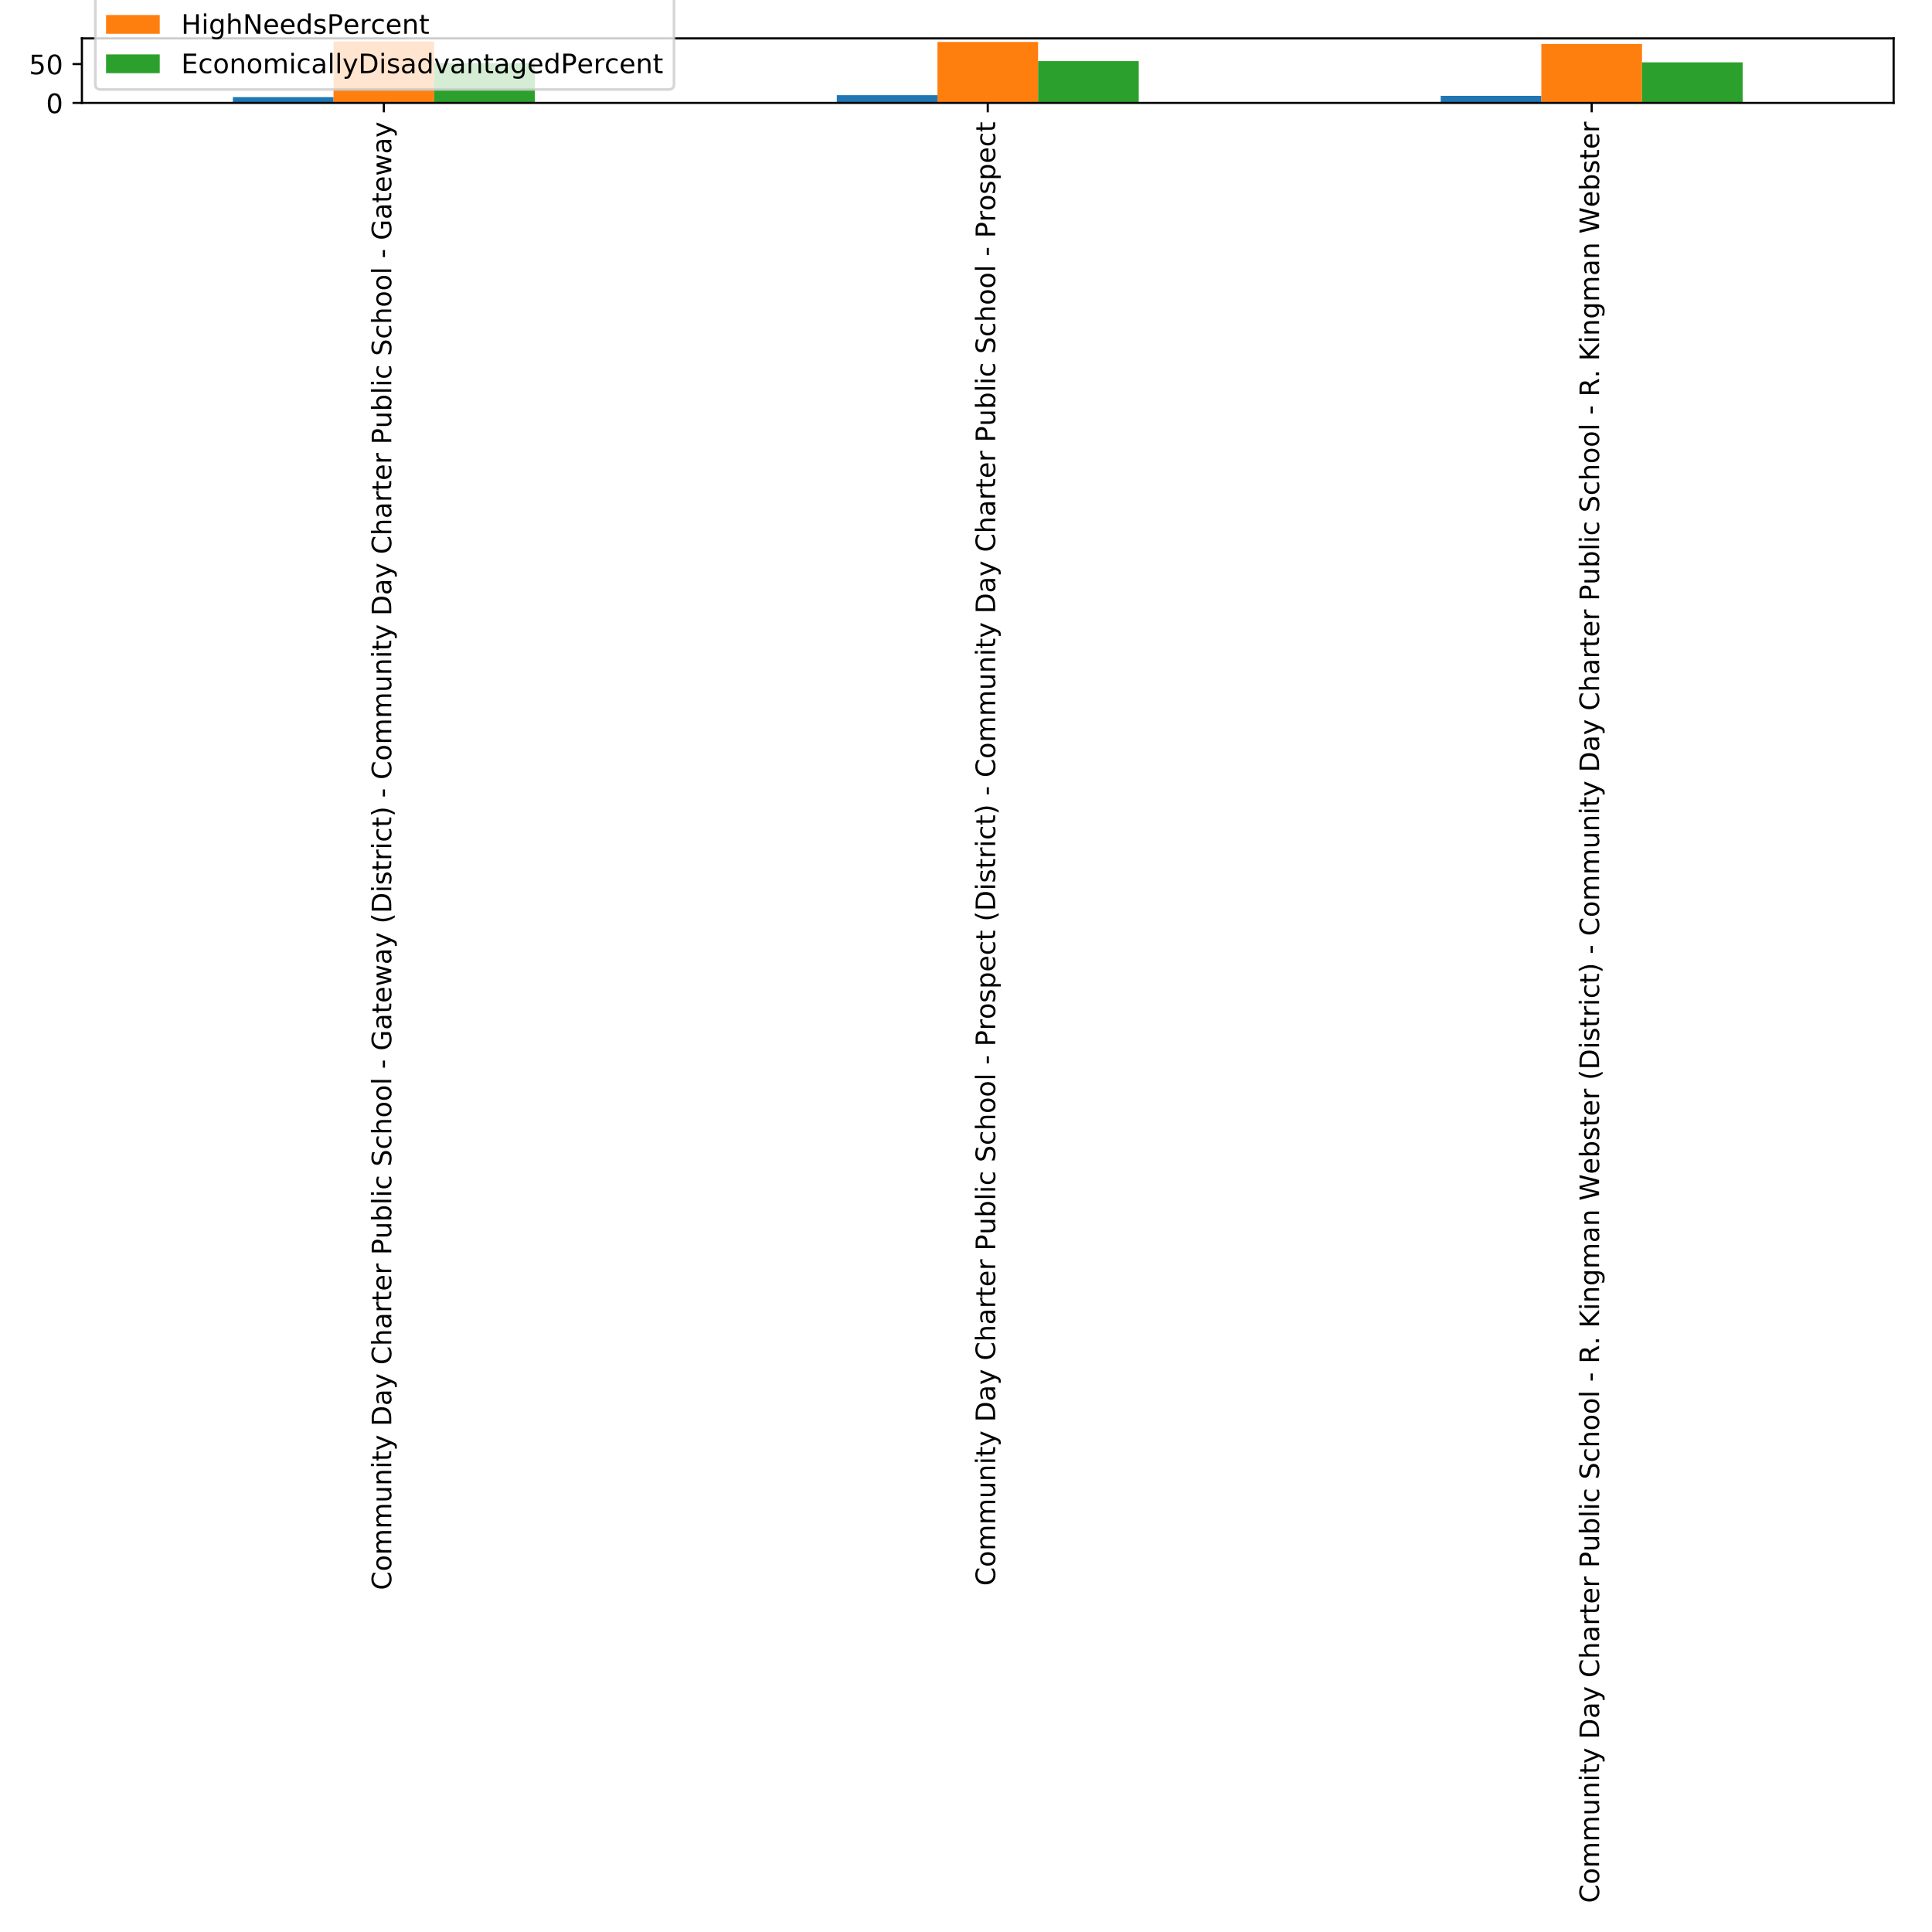 <?xml version="1.0" encoding="utf-8" standalone="no"?>
<!DOCTYPE svg PUBLIC "-//W3C//DTD SVG 1.1//EN"
  "http://www.w3.org/Graphics/SVG/1.1/DTD/svg11.dtd">
<!-- Created with matplotlib (http://matplotlib.org/) -->
<svg height="720pt" version="1.1" viewBox="0 0 720 720" width="720pt" xmlns="http://www.w3.org/2000/svg" xmlns:xlink="http://www.w3.org/1999/xlink">
 <defs>
  <style type="text/css">
*{stroke-linecap:butt;stroke-linejoin:round;}
  </style>
 </defs>
 <g id="figure_1">
  <g id="patch_1">
   <path d="M 0 720 
L 720 720 
L 720 0 
L 0 0 
z
" style="fill:#ffffff;"/>
  </g>
  <g id="axes_1">
   <g id="patch_2">
    <path d="M 30.525 38.355 
L 705.7 38.355 
L 705.7 14.3 
L 30.525 14.3 
z
" style="fill:#ffffff;"/>
   </g>
   <g id="patch_3">
    <path clip-path="url(#pf98f545847)" d="M 86.79 38.355 
L 124.299 38.355 
L 124.299 36.183 
L 86.79 36.183 
z
" style="fill:#1f77b4;"/>
   </g>
   <g id="patch_4">
    <path clip-path="url(#pf98f545847)" d="M 311.848 38.355 
L 349.358 38.355 
L 349.358 35.458 
L 311.848 35.458 
z
" style="fill:#1f77b4;"/>
   </g>
   <g id="patch_5">
    <path clip-path="url(#pf98f545847)" d="M 536.906 38.355 
L 574.416 38.355 
L 574.416 35.719 
L 536.906 35.719 
z
" style="fill:#1f77b4;"/>
   </g>
   <g id="patch_6">
    <path clip-path="url(#pf98f545847)" d="M 124.299 38.355 
L 161.809 38.355 
L 161.809 15.445 
L 124.299 15.445 
z
" style="fill:#ff7f0e;"/>
   </g>
   <g id="patch_7">
    <path clip-path="url(#pf98f545847)" d="M 349.358 38.355 
L 386.867 38.355 
L 386.867 15.619 
L 349.358 15.619 
z
" style="fill:#ff7f0e;"/>
   </g>
   <g id="patch_8">
    <path clip-path="url(#pf98f545847)" d="M 574.416 38.355 
L 611.926 38.355 
L 611.926 16.372 
L 574.416 16.372 
z
" style="fill:#ff7f0e;"/>
   </g>
   <g id="patch_9">
    <path clip-path="url(#pf98f545847)" d="M 161.809 38.355 
L 199.319 38.355 
L 199.319 23.497 
L 161.809 23.497 
z
" style="fill:#2ca02c;"/>
   </g>
   <g id="patch_10">
    <path clip-path="url(#pf98f545847)" d="M 386.867 38.355 
L 424.377 38.355 
L 424.377 22.773 
L 386.867 22.773 
z
" style="fill:#2ca02c;"/>
   </g>
   <g id="patch_11">
    <path clip-path="url(#pf98f545847)" d="M 611.926 38.355 
L 649.435 38.355 
L 649.435 23.236 
L 611.926 23.236 
z
" style="fill:#2ca02c;"/>
   </g>
   <g id="matplotlib.axis_1">
    <g id="xtick_1">
     <g id="line2d_1">
      <defs>
       <path d="M 0 0 
L 0 3.5 
" id="me1fff6bab7" style="stroke:#000000;stroke-width:0.8;"/>
      </defs>
      <g>
       <use style="stroke:#000000;stroke-width:0.8;" x="143.054" xlink:href="#me1fff6bab7" y="38.355"/>
      </g>
     </g>
     <g id="text_1">
      <!-- Community Day Charter Public School - Gateway (District) - Community Day Charter Public School - Gateway -->
      <defs>
       <path d="M 64.406 67.281 
L 64.406 56.891 
Q 59.422 61.531 53.781 63.812 
Q 48.141 66.109 41.797 66.109 
Q 29.297 66.109 22.656 58.469 
Q 16.016 50.828 16.016 36.375 
Q 16.016 21.969 22.656 14.328 
Q 29.297 6.688 41.797 6.688 
Q 48.141 6.688 53.781 8.984 
Q 59.422 11.281 64.406 15.922 
L 64.406 5.609 
Q 59.234 2.094 53.438 0.328 
Q 47.656 -1.422 41.219 -1.422 
Q 24.656 -1.422 15.125 8.703 
Q 5.609 18.844 5.609 36.375 
Q 5.609 53.953 15.125 64.078 
Q 24.656 74.219 41.219 74.219 
Q 47.75 74.219 53.531 72.484 
Q 59.328 70.75 64.406 67.281 
z
" id="DejaVuSans-43"/>
       <path d="M 30.609 48.391 
Q 23.391 48.391 19.188 42.75 
Q 14.984 37.109 14.984 27.297 
Q 14.984 17.484 19.156 11.844 
Q 23.344 6.203 30.609 6.203 
Q 37.797 6.203 41.984 11.859 
Q 46.188 17.531 46.188 27.297 
Q 46.188 37.016 41.984 42.703 
Q 37.797 48.391 30.609 48.391 
z
M 30.609 56 
Q 42.328 56 49.016 48.375 
Q 55.719 40.766 55.719 27.297 
Q 55.719 13.875 49.016 6.219 
Q 42.328 -1.422 30.609 -1.422 
Q 18.844 -1.422 12.172 6.219 
Q 5.516 13.875 5.516 27.297 
Q 5.516 40.766 12.172 48.375 
Q 18.844 56 30.609 56 
z
" id="DejaVuSans-6f"/>
       <path d="M 52 44.188 
Q 55.375 50.25 60.062 53.125 
Q 64.75 56 71.094 56 
Q 79.641 56 84.281 50.016 
Q 88.922 44.047 88.922 33.016 
L 88.922 0 
L 79.891 0 
L 79.891 32.719 
Q 79.891 40.578 77.094 44.375 
Q 74.312 48.188 68.609 48.188 
Q 61.625 48.188 57.562 43.547 
Q 53.516 38.922 53.516 30.906 
L 53.516 0 
L 44.484 0 
L 44.484 32.719 
Q 44.484 40.625 41.703 44.406 
Q 38.922 48.188 33.109 48.188 
Q 26.219 48.188 22.156 43.531 
Q 18.109 38.875 18.109 30.906 
L 18.109 0 
L 9.078 0 
L 9.078 54.688 
L 18.109 54.688 
L 18.109 46.188 
Q 21.188 51.219 25.484 53.609 
Q 29.781 56 35.688 56 
Q 41.656 56 45.828 52.969 
Q 50 49.953 52 44.188 
z
" id="DejaVuSans-6d"/>
       <path d="M 8.5 21.578 
L 8.5 54.688 
L 17.484 54.688 
L 17.484 21.922 
Q 17.484 14.156 20.5 10.266 
Q 23.531 6.391 29.594 6.391 
Q 36.859 6.391 41.078 11.031 
Q 45.312 15.672 45.312 23.688 
L 45.312 54.688 
L 54.297 54.688 
L 54.297 0 
L 45.312 0 
L 45.312 8.406 
Q 42.047 3.422 37.719 1 
Q 33.406 -1.422 27.688 -1.422 
Q 18.266 -1.422 13.375 4.438 
Q 8.5 10.297 8.5 21.578 
z
M 31.109 56 
z
" id="DejaVuSans-75"/>
       <path d="M 54.891 33.016 
L 54.891 0 
L 45.906 0 
L 45.906 32.719 
Q 45.906 40.484 42.875 44.328 
Q 39.844 48.188 33.797 48.188 
Q 26.516 48.188 22.312 43.547 
Q 18.109 38.922 18.109 30.906 
L 18.109 0 
L 9.078 0 
L 9.078 54.688 
L 18.109 54.688 
L 18.109 46.188 
Q 21.344 51.125 25.703 53.562 
Q 30.078 56 35.797 56 
Q 45.219 56 50.047 50.172 
Q 54.891 44.344 54.891 33.016 
z
" id="DejaVuSans-6e"/>
       <path d="M 9.422 54.688 
L 18.406 54.688 
L 18.406 0 
L 9.422 0 
z
M 9.422 75.984 
L 18.406 75.984 
L 18.406 64.594 
L 9.422 64.594 
z
" id="DejaVuSans-69"/>
       <path d="M 18.312 70.219 
L 18.312 54.688 
L 36.812 54.688 
L 36.812 47.703 
L 18.312 47.703 
L 18.312 18.016 
Q 18.312 11.328 20.141 9.422 
Q 21.969 7.516 27.594 7.516 
L 36.812 7.516 
L 36.812 0 
L 27.594 0 
Q 17.188 0 13.234 3.875 
Q 9.281 7.766 9.281 18.016 
L 9.281 47.703 
L 2.688 47.703 
L 2.688 54.688 
L 9.281 54.688 
L 9.281 70.219 
z
" id="DejaVuSans-74"/>
       <path d="M 32.172 -5.078 
Q 28.375 -14.844 24.75 -17.812 
Q 21.141 -20.797 15.094 -20.797 
L 7.906 -20.797 
L 7.906 -13.281 
L 13.188 -13.281 
Q 16.891 -13.281 18.938 -11.516 
Q 21 -9.766 23.484 -3.219 
L 25.094 0.875 
L 2.984 54.688 
L 12.5 54.688 
L 29.594 11.922 
L 46.688 54.688 
L 56.203 54.688 
z
" id="DejaVuSans-79"/>
       <path id="DejaVuSans-20"/>
       <path d="M 19.672 64.797 
L 19.672 8.109 
L 31.594 8.109 
Q 46.688 8.109 53.688 14.938 
Q 60.688 21.781 60.688 36.531 
Q 60.688 51.172 53.688 57.984 
Q 46.688 64.797 31.594 64.797 
z
M 9.812 72.906 
L 30.078 72.906 
Q 51.266 72.906 61.172 64.094 
Q 71.094 55.281 71.094 36.531 
Q 71.094 17.672 61.125 8.828 
Q 51.172 0 30.078 0 
L 9.812 0 
z
" id="DejaVuSans-44"/>
       <path d="M 34.281 27.484 
Q 23.391 27.484 19.188 25 
Q 14.984 22.516 14.984 16.5 
Q 14.984 11.719 18.141 8.906 
Q 21.297 6.109 26.703 6.109 
Q 34.188 6.109 38.703 11.406 
Q 43.219 16.703 43.219 25.484 
L 43.219 27.484 
z
M 52.203 31.203 
L 52.203 0 
L 43.219 0 
L 43.219 8.297 
Q 40.141 3.328 35.547 0.953 
Q 30.953 -1.422 24.312 -1.422 
Q 15.922 -1.422 10.953 3.297 
Q 6 8.016 6 15.922 
Q 6 25.141 12.172 29.828 
Q 18.359 34.516 30.609 34.516 
L 43.219 34.516 
L 43.219 35.406 
Q 43.219 41.609 39.141 45 
Q 35.062 48.391 27.688 48.391 
Q 23 48.391 18.547 47.266 
Q 14.109 46.141 10.016 43.891 
L 10.016 52.203 
Q 14.938 54.109 19.578 55.047 
Q 24.219 56 28.609 56 
Q 40.484 56 46.344 49.844 
Q 52.203 43.703 52.203 31.203 
z
" id="DejaVuSans-61"/>
       <path d="M 54.891 33.016 
L 54.891 0 
L 45.906 0 
L 45.906 32.719 
Q 45.906 40.484 42.875 44.328 
Q 39.844 48.188 33.797 48.188 
Q 26.516 48.188 22.312 43.547 
Q 18.109 38.922 18.109 30.906 
L 18.109 0 
L 9.078 0 
L 9.078 75.984 
L 18.109 75.984 
L 18.109 46.188 
Q 21.344 51.125 25.703 53.562 
Q 30.078 56 35.797 56 
Q 45.219 56 50.047 50.172 
Q 54.891 44.344 54.891 33.016 
z
" id="DejaVuSans-68"/>
       <path d="M 41.109 46.297 
Q 39.594 47.172 37.812 47.578 
Q 36.031 48 33.891 48 
Q 26.266 48 22.188 43.047 
Q 18.109 38.094 18.109 28.812 
L 18.109 0 
L 9.078 0 
L 9.078 54.688 
L 18.109 54.688 
L 18.109 46.188 
Q 20.953 51.172 25.484 53.578 
Q 30.031 56 36.531 56 
Q 37.453 56 38.578 55.875 
Q 39.703 55.766 41.062 55.516 
z
" id="DejaVuSans-72"/>
       <path d="M 56.203 29.594 
L 56.203 25.203 
L 14.891 25.203 
Q 15.484 15.922 20.484 11.062 
Q 25.484 6.203 34.422 6.203 
Q 39.594 6.203 44.453 7.469 
Q 49.312 8.734 54.109 11.281 
L 54.109 2.781 
Q 49.266 0.734 44.188 -0.344 
Q 39.109 -1.422 33.891 -1.422 
Q 20.797 -1.422 13.156 6.188 
Q 5.516 13.812 5.516 26.812 
Q 5.516 40.234 12.766 48.109 
Q 20.016 56 32.328 56 
Q 43.359 56 49.781 48.891 
Q 56.203 41.797 56.203 29.594 
z
M 47.219 32.234 
Q 47.125 39.594 43.094 43.984 
Q 39.062 48.391 32.422 48.391 
Q 24.906 48.391 20.391 44.141 
Q 15.875 39.891 15.188 32.172 
z
" id="DejaVuSans-65"/>
       <path d="M 19.672 64.797 
L 19.672 37.406 
L 32.078 37.406 
Q 38.969 37.406 42.719 40.969 
Q 46.484 44.531 46.484 51.125 
Q 46.484 57.672 42.719 61.234 
Q 38.969 64.797 32.078 64.797 
z
M 9.812 72.906 
L 32.078 72.906 
Q 44.344 72.906 50.609 67.359 
Q 56.891 61.812 56.891 51.125 
Q 56.891 40.328 50.609 34.812 
Q 44.344 29.297 32.078 29.297 
L 19.672 29.297 
L 19.672 0 
L 9.812 0 
z
" id="DejaVuSans-50"/>
       <path d="M 48.688 27.297 
Q 48.688 37.203 44.609 42.844 
Q 40.531 48.484 33.406 48.484 
Q 26.266 48.484 22.188 42.844 
Q 18.109 37.203 18.109 27.297 
Q 18.109 17.391 22.188 11.75 
Q 26.266 6.109 33.406 6.109 
Q 40.531 6.109 44.609 11.75 
Q 48.688 17.391 48.688 27.297 
z
M 18.109 46.391 
Q 20.953 51.266 25.266 53.625 
Q 29.594 56 35.594 56 
Q 45.562 56 51.781 48.094 
Q 58.016 40.188 58.016 27.297 
Q 58.016 14.406 51.781 6.484 
Q 45.562 -1.422 35.594 -1.422 
Q 29.594 -1.422 25.266 0.953 
Q 20.953 3.328 18.109 8.203 
L 18.109 0 
L 9.078 0 
L 9.078 75.984 
L 18.109 75.984 
z
" id="DejaVuSans-62"/>
       <path d="M 9.422 75.984 
L 18.406 75.984 
L 18.406 0 
L 9.422 0 
z
" id="DejaVuSans-6c"/>
       <path d="M 48.781 52.594 
L 48.781 44.188 
Q 44.969 46.297 41.141 47.344 
Q 37.312 48.391 33.406 48.391 
Q 24.656 48.391 19.812 42.844 
Q 14.984 37.312 14.984 27.297 
Q 14.984 17.281 19.812 11.734 
Q 24.656 6.203 33.406 6.203 
Q 37.312 6.203 41.141 7.25 
Q 44.969 8.297 48.781 10.406 
L 48.781 2.094 
Q 45.016 0.344 40.984 -0.531 
Q 36.969 -1.422 32.422 -1.422 
Q 20.062 -1.422 12.781 6.344 
Q 5.516 14.109 5.516 27.297 
Q 5.516 40.672 12.859 48.328 
Q 20.219 56 33.016 56 
Q 37.156 56 41.109 55.141 
Q 45.062 54.297 48.781 52.594 
z
" id="DejaVuSans-63"/>
       <path d="M 53.516 70.516 
L 53.516 60.891 
Q 47.906 63.578 42.922 64.891 
Q 37.938 66.219 33.297 66.219 
Q 25.25 66.219 20.875 63.094 
Q 16.5 59.969 16.5 54.203 
Q 16.5 49.359 19.406 46.891 
Q 22.312 44.438 30.422 42.922 
L 36.375 41.703 
Q 47.406 39.594 52.656 34.297 
Q 57.906 29 57.906 20.125 
Q 57.906 9.516 50.797 4.047 
Q 43.703 -1.422 29.984 -1.422 
Q 24.812 -1.422 18.969 -0.25 
Q 13.141 0.922 6.891 3.219 
L 6.891 13.375 
Q 12.891 10.016 18.656 8.297 
Q 24.422 6.594 29.984 6.594 
Q 38.422 6.594 43.016 9.906 
Q 47.609 13.234 47.609 19.391 
Q 47.609 24.75 44.312 27.781 
Q 41.016 30.812 33.5 32.328 
L 27.484 33.5 
Q 16.453 35.688 11.516 40.375 
Q 6.594 45.062 6.594 53.422 
Q 6.594 63.094 13.406 68.656 
Q 20.219 74.219 32.172 74.219 
Q 37.312 74.219 42.625 73.281 
Q 47.953 72.359 53.516 70.516 
z
" id="DejaVuSans-53"/>
       <path d="M 4.891 31.391 
L 31.203 31.391 
L 31.203 23.391 
L 4.891 23.391 
z
" id="DejaVuSans-2d"/>
       <path d="M 59.516 10.406 
L 59.516 29.984 
L 43.406 29.984 
L 43.406 38.094 
L 69.281 38.094 
L 69.281 6.781 
Q 63.578 2.734 56.688 0.656 
Q 49.812 -1.422 42 -1.422 
Q 24.906 -1.422 15.25 8.562 
Q 5.609 18.562 5.609 36.375 
Q 5.609 54.25 15.25 64.234 
Q 24.906 74.219 42 74.219 
Q 49.125 74.219 55.547 72.453 
Q 61.969 70.703 67.391 67.281 
L 67.391 56.781 
Q 61.922 61.422 55.766 63.766 
Q 49.609 66.109 42.828 66.109 
Q 29.438 66.109 22.719 58.641 
Q 16.016 51.172 16.016 36.375 
Q 16.016 21.625 22.719 14.156 
Q 29.438 6.688 42.828 6.688 
Q 48.047 6.688 52.141 7.594 
Q 56.25 8.5 59.516 10.406 
z
" id="DejaVuSans-47"/>
       <path d="M 4.203 54.688 
L 13.188 54.688 
L 24.422 12.016 
L 35.594 54.688 
L 46.188 54.688 
L 57.422 12.016 
L 68.609 54.688 
L 77.594 54.688 
L 63.281 0 
L 52.688 0 
L 40.922 44.828 
L 29.109 0 
L 18.5 0 
z
" id="DejaVuSans-77"/>
       <path d="M 31 75.875 
Q 24.469 64.656 21.281 53.656 
Q 18.109 42.672 18.109 31.391 
Q 18.109 20.125 21.312 9.062 
Q 24.516 -2 31 -13.188 
L 23.188 -13.188 
Q 15.875 -1.703 12.234 9.375 
Q 8.594 20.453 8.594 31.391 
Q 8.594 42.281 12.203 53.312 
Q 15.828 64.359 23.188 75.875 
z
" id="DejaVuSans-28"/>
       <path d="M 44.281 53.078 
L 44.281 44.578 
Q 40.484 46.531 36.375 47.5 
Q 32.281 48.484 27.875 48.484 
Q 21.188 48.484 17.844 46.438 
Q 14.5 44.391 14.5 40.281 
Q 14.5 37.156 16.891 35.375 
Q 19.281 33.594 26.516 31.984 
L 29.594 31.297 
Q 39.156 29.25 43.188 25.516 
Q 47.219 21.781 47.219 15.094 
Q 47.219 7.469 41.188 3.016 
Q 35.156 -1.422 24.609 -1.422 
Q 20.219 -1.422 15.453 -0.562 
Q 10.688 0.297 5.422 2 
L 5.422 11.281 
Q 10.406 8.688 15.234 7.391 
Q 20.062 6.109 24.812 6.109 
Q 31.156 6.109 34.562 8.281 
Q 37.984 10.453 37.984 14.406 
Q 37.984 18.062 35.516 20.016 
Q 33.062 21.969 24.703 23.781 
L 21.578 24.516 
Q 13.234 26.266 9.516 29.906 
Q 5.812 33.547 5.812 39.891 
Q 5.812 47.609 11.281 51.797 
Q 16.75 56 26.812 56 
Q 31.781 56 36.172 55.266 
Q 40.578 54.547 44.281 53.078 
z
" id="DejaVuSans-73"/>
       <path d="M 8.016 75.875 
L 15.828 75.875 
Q 23.141 64.359 26.781 53.312 
Q 30.422 42.281 30.422 31.391 
Q 30.422 20.453 26.781 9.375 
Q 23.141 -1.703 15.828 -13.188 
L 8.016 -13.188 
Q 14.5 -2 17.703 9.062 
Q 20.906 20.125 20.906 31.391 
Q 20.906 42.672 17.703 53.656 
Q 14.5 64.656 8.016 75.875 
z
" id="DejaVuSans-29"/>
      </defs>
      <g transform="translate(145.814 592.587)rotate(-90)scale(0.1 -0.1)">
       <use xlink:href="#DejaVuSans-43"/>
       <use x="69.824" xlink:href="#DejaVuSans-6f"/>
       <use x="131.006" xlink:href="#DejaVuSans-6d"/>
       <use x="228.418" xlink:href="#DejaVuSans-6d"/>
       <use x="325.83" xlink:href="#DejaVuSans-75"/>
       <use x="389.209" xlink:href="#DejaVuSans-6e"/>
       <use x="452.588" xlink:href="#DejaVuSans-69"/>
       <use x="480.371" xlink:href="#DejaVuSans-74"/>
       <use x="519.58" xlink:href="#DejaVuSans-79"/>
       <use x="578.76" xlink:href="#DejaVuSans-20"/>
       <use x="610.547" xlink:href="#DejaVuSans-44"/>
       <use x="687.549" xlink:href="#DejaVuSans-61"/>
       <use x="748.828" xlink:href="#DejaVuSans-79"/>
       <use x="808.008" xlink:href="#DejaVuSans-20"/>
       <use x="839.795" xlink:href="#DejaVuSans-43"/>
       <use x="909.619" xlink:href="#DejaVuSans-68"/>
       <use x="972.998" xlink:href="#DejaVuSans-61"/>
       <use x="1034.277" xlink:href="#DejaVuSans-72"/>
       <use x="1075.391" xlink:href="#DejaVuSans-74"/>
       <use x="1114.6" xlink:href="#DejaVuSans-65"/>
       <use x="1176.123" xlink:href="#DejaVuSans-72"/>
       <use x="1217.236" xlink:href="#DejaVuSans-20"/>
       <use x="1249.023" xlink:href="#DejaVuSans-50"/>
       <use x="1309.311" xlink:href="#DejaVuSans-75"/>
       <use x="1372.689" xlink:href="#DejaVuSans-62"/>
       <use x="1436.166" xlink:href="#DejaVuSans-6c"/>
       <use x="1463.949" xlink:href="#DejaVuSans-69"/>
       <use x="1491.732" xlink:href="#DejaVuSans-63"/>
       <use x="1546.713" xlink:href="#DejaVuSans-20"/>
       <use x="1578.5" xlink:href="#DejaVuSans-53"/>
       <use x="1641.977" xlink:href="#DejaVuSans-63"/>
       <use x="1696.957" xlink:href="#DejaVuSans-68"/>
       <use x="1760.336" xlink:href="#DejaVuSans-6f"/>
       <use x="1821.518" xlink:href="#DejaVuSans-6f"/>
       <use x="1882.699" xlink:href="#DejaVuSans-6c"/>
       <use x="1910.482" xlink:href="#DejaVuSans-20"/>
       <use x="1942.27" xlink:href="#DejaVuSans-2d"/>
       <use x="1978.354" xlink:href="#DejaVuSans-20"/>
       <use x="2010.141" xlink:href="#DejaVuSans-47"/>
       <use x="2087.631" xlink:href="#DejaVuSans-61"/>
       <use x="2148.91" xlink:href="#DejaVuSans-74"/>
       <use x="2188.119" xlink:href="#DejaVuSans-65"/>
       <use x="2249.643" xlink:href="#DejaVuSans-77"/>
       <use x="2331.43" xlink:href="#DejaVuSans-61"/>
       <use x="2392.709" xlink:href="#DejaVuSans-79"/>
       <use x="2451.889" xlink:href="#DejaVuSans-20"/>
       <use x="2483.676" xlink:href="#DejaVuSans-28"/>
       <use x="2522.689" xlink:href="#DejaVuSans-44"/>
       <use x="2599.691" xlink:href="#DejaVuSans-69"/>
       <use x="2627.475" xlink:href="#DejaVuSans-73"/>
       <use x="2679.574" xlink:href="#DejaVuSans-74"/>
       <use x="2718.783" xlink:href="#DejaVuSans-72"/>
       <use x="2759.896" xlink:href="#DejaVuSans-69"/>
       <use x="2787.68" xlink:href="#DejaVuSans-63"/>
       <use x="2842.66" xlink:href="#DejaVuSans-74"/>
       <use x="2881.869" xlink:href="#DejaVuSans-29"/>
       <use x="2920.883" xlink:href="#DejaVuSans-20"/>
       <use x="2952.67" xlink:href="#DejaVuSans-2d"/>
       <use x="2988.754" xlink:href="#DejaVuSans-20"/>
       <use x="3020.541" xlink:href="#DejaVuSans-43"/>
       <use x="3090.365" xlink:href="#DejaVuSans-6f"/>
       <use x="3151.547" xlink:href="#DejaVuSans-6d"/>
       <use x="3248.959" xlink:href="#DejaVuSans-6d"/>
       <use x="3346.371" xlink:href="#DejaVuSans-75"/>
       <use x="3409.75" xlink:href="#DejaVuSans-6e"/>
       <use x="3473.129" xlink:href="#DejaVuSans-69"/>
       <use x="3500.912" xlink:href="#DejaVuSans-74"/>
       <use x="3540.121" xlink:href="#DejaVuSans-79"/>
       <use x="3599.301" xlink:href="#DejaVuSans-20"/>
       <use x="3631.088" xlink:href="#DejaVuSans-44"/>
       <use x="3708.09" xlink:href="#DejaVuSans-61"/>
       <use x="3769.369" xlink:href="#DejaVuSans-79"/>
       <use x="3828.549" xlink:href="#DejaVuSans-20"/>
       <use x="3860.336" xlink:href="#DejaVuSans-43"/>
       <use x="3930.16" xlink:href="#DejaVuSans-68"/>
       <use x="3993.539" xlink:href="#DejaVuSans-61"/>
       <use x="4054.818" xlink:href="#DejaVuSans-72"/>
       <use x="4095.932" xlink:href="#DejaVuSans-74"/>
       <use x="4135.141" xlink:href="#DejaVuSans-65"/>
       <use x="4196.664" xlink:href="#DejaVuSans-72"/>
       <use x="4237.777" xlink:href="#DejaVuSans-20"/>
       <use x="4269.564" xlink:href="#DejaVuSans-50"/>
       <use x="4329.852" xlink:href="#DejaVuSans-75"/>
       <use x="4393.23" xlink:href="#DejaVuSans-62"/>
       <use x="4456.707" xlink:href="#DejaVuSans-6c"/>
       <use x="4484.49" xlink:href="#DejaVuSans-69"/>
       <use x="4512.273" xlink:href="#DejaVuSans-63"/>
       <use x="4567.254" xlink:href="#DejaVuSans-20"/>
       <use x="4599.041" xlink:href="#DejaVuSans-53"/>
       <use x="4662.518" xlink:href="#DejaVuSans-63"/>
       <use x="4717.498" xlink:href="#DejaVuSans-68"/>
       <use x="4780.877" xlink:href="#DejaVuSans-6f"/>
       <use x="4842.059" xlink:href="#DejaVuSans-6f"/>
       <use x="4903.24" xlink:href="#DejaVuSans-6c"/>
       <use x="4931.023" xlink:href="#DejaVuSans-20"/>
       <use x="4962.811" xlink:href="#DejaVuSans-2d"/>
       <use x="4998.895" xlink:href="#DejaVuSans-20"/>
       <use x="5030.682" xlink:href="#DejaVuSans-47"/>
       <use x="5108.172" xlink:href="#DejaVuSans-61"/>
       <use x="5169.451" xlink:href="#DejaVuSans-74"/>
       <use x="5208.66" xlink:href="#DejaVuSans-65"/>
       <use x="5270.184" xlink:href="#DejaVuSans-77"/>
       <use x="5351.971" xlink:href="#DejaVuSans-61"/>
       <use x="5413.25" xlink:href="#DejaVuSans-79"/>
      </g>
     </g>
    </g>
    <g id="xtick_2">
     <g id="line2d_2">
      <g>
       <use style="stroke:#000000;stroke-width:0.8;" x="368.113" xlink:href="#me1fff6bab7" y="38.355"/>
      </g>
     </g>
     <g id="text_2">
      <!-- Community Day Charter Public School - Prospect (District) - Community Day Charter Public School - Prospect -->
      <defs>
       <path d="M 18.109 8.203 
L 18.109 -20.797 
L 9.078 -20.797 
L 9.078 54.688 
L 18.109 54.688 
L 18.109 46.391 
Q 20.953 51.266 25.266 53.625 
Q 29.594 56 35.594 56 
Q 45.562 56 51.781 48.094 
Q 58.016 40.188 58.016 27.297 
Q 58.016 14.406 51.781 6.484 
Q 45.562 -1.422 35.594 -1.422 
Q 29.594 -1.422 25.266 0.953 
Q 20.953 3.328 18.109 8.203 
z
M 48.688 27.297 
Q 48.688 37.203 44.609 42.844 
Q 40.531 48.484 33.406 48.484 
Q 26.266 48.484 22.188 42.844 
Q 18.109 37.203 18.109 27.297 
Q 18.109 17.391 22.188 11.75 
Q 26.266 6.109 33.406 6.109 
Q 40.531 6.109 44.609 11.75 
Q 48.688 17.391 48.688 27.297 
z
" id="DejaVuSans-70"/>
      </defs>
      <g transform="translate(370.872 591.006)rotate(-90)scale(0.1 -0.1)">
       <use xlink:href="#DejaVuSans-43"/>
       <use x="69.824" xlink:href="#DejaVuSans-6f"/>
       <use x="131.006" xlink:href="#DejaVuSans-6d"/>
       <use x="228.418" xlink:href="#DejaVuSans-6d"/>
       <use x="325.83" xlink:href="#DejaVuSans-75"/>
       <use x="389.209" xlink:href="#DejaVuSans-6e"/>
       <use x="452.588" xlink:href="#DejaVuSans-69"/>
       <use x="480.371" xlink:href="#DejaVuSans-74"/>
       <use x="519.58" xlink:href="#DejaVuSans-79"/>
       <use x="578.76" xlink:href="#DejaVuSans-20"/>
       <use x="610.547" xlink:href="#DejaVuSans-44"/>
       <use x="687.549" xlink:href="#DejaVuSans-61"/>
       <use x="748.828" xlink:href="#DejaVuSans-79"/>
       <use x="808.008" xlink:href="#DejaVuSans-20"/>
       <use x="839.795" xlink:href="#DejaVuSans-43"/>
       <use x="909.619" xlink:href="#DejaVuSans-68"/>
       <use x="972.998" xlink:href="#DejaVuSans-61"/>
       <use x="1034.277" xlink:href="#DejaVuSans-72"/>
       <use x="1075.391" xlink:href="#DejaVuSans-74"/>
       <use x="1114.6" xlink:href="#DejaVuSans-65"/>
       <use x="1176.123" xlink:href="#DejaVuSans-72"/>
       <use x="1217.236" xlink:href="#DejaVuSans-20"/>
       <use x="1249.023" xlink:href="#DejaVuSans-50"/>
       <use x="1309.311" xlink:href="#DejaVuSans-75"/>
       <use x="1372.689" xlink:href="#DejaVuSans-62"/>
       <use x="1436.166" xlink:href="#DejaVuSans-6c"/>
       <use x="1463.949" xlink:href="#DejaVuSans-69"/>
       <use x="1491.732" xlink:href="#DejaVuSans-63"/>
       <use x="1546.713" xlink:href="#DejaVuSans-20"/>
       <use x="1578.5" xlink:href="#DejaVuSans-53"/>
       <use x="1641.977" xlink:href="#DejaVuSans-63"/>
       <use x="1696.957" xlink:href="#DejaVuSans-68"/>
       <use x="1760.336" xlink:href="#DejaVuSans-6f"/>
       <use x="1821.518" xlink:href="#DejaVuSans-6f"/>
       <use x="1882.699" xlink:href="#DejaVuSans-6c"/>
       <use x="1910.482" xlink:href="#DejaVuSans-20"/>
       <use x="1942.27" xlink:href="#DejaVuSans-2d"/>
       <use x="1978.354" xlink:href="#DejaVuSans-20"/>
       <use x="2010.141" xlink:href="#DejaVuSans-50"/>
       <use x="2070.428" xlink:href="#DejaVuSans-72"/>
       <use x="2111.51" xlink:href="#DejaVuSans-6f"/>
       <use x="2172.691" xlink:href="#DejaVuSans-73"/>
       <use x="2224.791" xlink:href="#DejaVuSans-70"/>
       <use x="2288.268" xlink:href="#DejaVuSans-65"/>
       <use x="2349.791" xlink:href="#DejaVuSans-63"/>
       <use x="2404.771" xlink:href="#DejaVuSans-74"/>
       <use x="2443.98" xlink:href="#DejaVuSans-20"/>
       <use x="2475.768" xlink:href="#DejaVuSans-28"/>
       <use x="2514.781" xlink:href="#DejaVuSans-44"/>
       <use x="2591.783" xlink:href="#DejaVuSans-69"/>
       <use x="2619.566" xlink:href="#DejaVuSans-73"/>
       <use x="2671.666" xlink:href="#DejaVuSans-74"/>
       <use x="2710.875" xlink:href="#DejaVuSans-72"/>
       <use x="2751.988" xlink:href="#DejaVuSans-69"/>
       <use x="2779.771" xlink:href="#DejaVuSans-63"/>
       <use x="2834.752" xlink:href="#DejaVuSans-74"/>
       <use x="2873.961" xlink:href="#DejaVuSans-29"/>
       <use x="2912.975" xlink:href="#DejaVuSans-20"/>
       <use x="2944.762" xlink:href="#DejaVuSans-2d"/>
       <use x="2980.846" xlink:href="#DejaVuSans-20"/>
       <use x="3012.633" xlink:href="#DejaVuSans-43"/>
       <use x="3082.457" xlink:href="#DejaVuSans-6f"/>
       <use x="3143.639" xlink:href="#DejaVuSans-6d"/>
       <use x="3241.051" xlink:href="#DejaVuSans-6d"/>
       <use x="3338.463" xlink:href="#DejaVuSans-75"/>
       <use x="3401.842" xlink:href="#DejaVuSans-6e"/>
       <use x="3465.221" xlink:href="#DejaVuSans-69"/>
       <use x="3493.004" xlink:href="#DejaVuSans-74"/>
       <use x="3532.213" xlink:href="#DejaVuSans-79"/>
       <use x="3591.393" xlink:href="#DejaVuSans-20"/>
       <use x="3623.18" xlink:href="#DejaVuSans-44"/>
       <use x="3700.182" xlink:href="#DejaVuSans-61"/>
       <use x="3761.461" xlink:href="#DejaVuSans-79"/>
       <use x="3820.641" xlink:href="#DejaVuSans-20"/>
       <use x="3852.428" xlink:href="#DejaVuSans-43"/>
       <use x="3922.252" xlink:href="#DejaVuSans-68"/>
       <use x="3985.631" xlink:href="#DejaVuSans-61"/>
       <use x="4046.91" xlink:href="#DejaVuSans-72"/>
       <use x="4088.023" xlink:href="#DejaVuSans-74"/>
       <use x="4127.232" xlink:href="#DejaVuSans-65"/>
       <use x="4188.756" xlink:href="#DejaVuSans-72"/>
       <use x="4229.869" xlink:href="#DejaVuSans-20"/>
       <use x="4261.656" xlink:href="#DejaVuSans-50"/>
       <use x="4321.943" xlink:href="#DejaVuSans-75"/>
       <use x="4385.322" xlink:href="#DejaVuSans-62"/>
       <use x="4448.799" xlink:href="#DejaVuSans-6c"/>
       <use x="4476.582" xlink:href="#DejaVuSans-69"/>
       <use x="4504.365" xlink:href="#DejaVuSans-63"/>
       <use x="4559.346" xlink:href="#DejaVuSans-20"/>
       <use x="4591.133" xlink:href="#DejaVuSans-53"/>
       <use x="4654.609" xlink:href="#DejaVuSans-63"/>
       <use x="4709.59" xlink:href="#DejaVuSans-68"/>
       <use x="4772.969" xlink:href="#DejaVuSans-6f"/>
       <use x="4834.15" xlink:href="#DejaVuSans-6f"/>
       <use x="4895.332" xlink:href="#DejaVuSans-6c"/>
       <use x="4923.115" xlink:href="#DejaVuSans-20"/>
       <use x="4954.902" xlink:href="#DejaVuSans-2d"/>
       <use x="4990.986" xlink:href="#DejaVuSans-20"/>
       <use x="5022.773" xlink:href="#DejaVuSans-50"/>
       <use x="5083.061" xlink:href="#DejaVuSans-72"/>
       <use x="5124.143" xlink:href="#DejaVuSans-6f"/>
       <use x="5185.324" xlink:href="#DejaVuSans-73"/>
       <use x="5237.424" xlink:href="#DejaVuSans-70"/>
       <use x="5300.9" xlink:href="#DejaVuSans-65"/>
       <use x="5362.424" xlink:href="#DejaVuSans-63"/>
       <use x="5417.404" xlink:href="#DejaVuSans-74"/>
      </g>
     </g>
    </g>
    <g id="xtick_3">
     <g id="line2d_3">
      <g>
       <use style="stroke:#000000;stroke-width:0.8;" x="593.171" xlink:href="#me1fff6bab7" y="38.355"/>
      </g>
     </g>
     <g id="text_3">
      <!-- Community Day Charter Public School - R. Kingman Webster (District) - Community Day Charter Public School - R. Kingman Webster -->
      <defs>
       <path d="M 44.391 34.188 
Q 47.562 33.109 50.562 29.594 
Q 53.562 26.078 56.594 19.922 
L 66.609 0 
L 56 0 
L 46.688 18.703 
Q 43.062 26.031 39.672 28.422 
Q 36.281 30.812 30.422 30.812 
L 19.672 30.812 
L 19.672 0 
L 9.812 0 
L 9.812 72.906 
L 32.078 72.906 
Q 44.578 72.906 50.734 67.672 
Q 56.891 62.453 56.891 51.906 
Q 56.891 45.016 53.688 40.469 
Q 50.484 35.938 44.391 34.188 
z
M 19.672 64.797 
L 19.672 38.922 
L 32.078 38.922 
Q 39.203 38.922 42.844 42.219 
Q 46.484 45.516 46.484 51.906 
Q 46.484 58.297 42.844 61.547 
Q 39.203 64.797 32.078 64.797 
z
" id="DejaVuSans-52"/>
       <path d="M 10.688 12.406 
L 21 12.406 
L 21 0 
L 10.688 0 
z
" id="DejaVuSans-2e"/>
       <path d="M 9.812 72.906 
L 19.672 72.906 
L 19.672 42.094 
L 52.391 72.906 
L 65.094 72.906 
L 28.906 38.922 
L 67.672 0 
L 54.688 0 
L 19.672 35.109 
L 19.672 0 
L 9.812 0 
z
" id="DejaVuSans-4b"/>
       <path d="M 45.406 27.984 
Q 45.406 37.75 41.375 43.109 
Q 37.359 48.484 30.078 48.484 
Q 22.859 48.484 18.828 43.109 
Q 14.797 37.75 14.797 27.984 
Q 14.797 18.266 18.828 12.891 
Q 22.859 7.516 30.078 7.516 
Q 37.359 7.516 41.375 12.891 
Q 45.406 18.266 45.406 27.984 
z
M 54.391 6.781 
Q 54.391 -7.172 48.188 -13.984 
Q 42 -20.797 29.203 -20.797 
Q 24.469 -20.797 20.266 -20.094 
Q 16.062 -19.391 12.109 -17.922 
L 12.109 -9.188 
Q 16.062 -11.328 19.922 -12.344 
Q 23.781 -13.375 27.781 -13.375 
Q 36.625 -13.375 41.016 -8.766 
Q 45.406 -4.156 45.406 5.172 
L 45.406 9.625 
Q 42.625 4.781 38.281 2.391 
Q 33.938 0 27.875 0 
Q 17.828 0 11.672 7.656 
Q 5.516 15.328 5.516 27.984 
Q 5.516 40.672 11.672 48.328 
Q 17.828 56 27.875 56 
Q 33.938 56 38.281 53.609 
Q 42.625 51.219 45.406 46.391 
L 45.406 54.688 
L 54.391 54.688 
z
" id="DejaVuSans-67"/>
       <path d="M 3.328 72.906 
L 13.281 72.906 
L 28.609 11.281 
L 43.891 72.906 
L 54.984 72.906 
L 70.312 11.281 
L 85.594 72.906 
L 95.609 72.906 
L 77.297 0 
L 64.891 0 
L 49.516 63.281 
L 33.984 0 
L 21.578 0 
z
" id="DejaVuSans-57"/>
      </defs>
      <g transform="translate(595.93 709.2)rotate(-90)scale(0.1 -0.1)">
       <use xlink:href="#DejaVuSans-43"/>
       <use x="69.824" xlink:href="#DejaVuSans-6f"/>
       <use x="131.006" xlink:href="#DejaVuSans-6d"/>
       <use x="228.418" xlink:href="#DejaVuSans-6d"/>
       <use x="325.83" xlink:href="#DejaVuSans-75"/>
       <use x="389.209" xlink:href="#DejaVuSans-6e"/>
       <use x="452.588" xlink:href="#DejaVuSans-69"/>
       <use x="480.371" xlink:href="#DejaVuSans-74"/>
       <use x="519.58" xlink:href="#DejaVuSans-79"/>
       <use x="578.76" xlink:href="#DejaVuSans-20"/>
       <use x="610.547" xlink:href="#DejaVuSans-44"/>
       <use x="687.549" xlink:href="#DejaVuSans-61"/>
       <use x="748.828" xlink:href="#DejaVuSans-79"/>
       <use x="808.008" xlink:href="#DejaVuSans-20"/>
       <use x="839.795" xlink:href="#DejaVuSans-43"/>
       <use x="909.619" xlink:href="#DejaVuSans-68"/>
       <use x="972.998" xlink:href="#DejaVuSans-61"/>
       <use x="1034.277" xlink:href="#DejaVuSans-72"/>
       <use x="1075.391" xlink:href="#DejaVuSans-74"/>
       <use x="1114.6" xlink:href="#DejaVuSans-65"/>
       <use x="1176.123" xlink:href="#DejaVuSans-72"/>
       <use x="1217.236" xlink:href="#DejaVuSans-20"/>
       <use x="1249.023" xlink:href="#DejaVuSans-50"/>
       <use x="1309.311" xlink:href="#DejaVuSans-75"/>
       <use x="1372.689" xlink:href="#DejaVuSans-62"/>
       <use x="1436.166" xlink:href="#DejaVuSans-6c"/>
       <use x="1463.949" xlink:href="#DejaVuSans-69"/>
       <use x="1491.732" xlink:href="#DejaVuSans-63"/>
       <use x="1546.713" xlink:href="#DejaVuSans-20"/>
       <use x="1578.5" xlink:href="#DejaVuSans-53"/>
       <use x="1641.977" xlink:href="#DejaVuSans-63"/>
       <use x="1696.957" xlink:href="#DejaVuSans-68"/>
       <use x="1760.336" xlink:href="#DejaVuSans-6f"/>
       <use x="1821.518" xlink:href="#DejaVuSans-6f"/>
       <use x="1882.699" xlink:href="#DejaVuSans-6c"/>
       <use x="1910.482" xlink:href="#DejaVuSans-20"/>
       <use x="1942.27" xlink:href="#DejaVuSans-2d"/>
       <use x="1978.354" xlink:href="#DejaVuSans-20"/>
       <use x="2010.141" xlink:href="#DejaVuSans-52"/>
       <use x="2079.576" xlink:href="#DejaVuSans-2e"/>
       <use x="2111.363" xlink:href="#DejaVuSans-20"/>
       <use x="2143.15" xlink:href="#DejaVuSans-4b"/>
       <use x="2208.727" xlink:href="#DejaVuSans-69"/>
       <use x="2236.51" xlink:href="#DejaVuSans-6e"/>
       <use x="2299.889" xlink:href="#DejaVuSans-67"/>
       <use x="2363.365" xlink:href="#DejaVuSans-6d"/>
       <use x="2460.777" xlink:href="#DejaVuSans-61"/>
       <use x="2522.057" xlink:href="#DejaVuSans-6e"/>
       <use x="2585.436" xlink:href="#DejaVuSans-20"/>
       <use x="2617.223" xlink:href="#DejaVuSans-57"/>
       <use x="2716.021" xlink:href="#DejaVuSans-65"/>
       <use x="2777.545" xlink:href="#DejaVuSans-62"/>
       <use x="2841.021" xlink:href="#DejaVuSans-73"/>
       <use x="2893.121" xlink:href="#DejaVuSans-74"/>
       <use x="2932.33" xlink:href="#DejaVuSans-65"/>
       <use x="2993.854" xlink:href="#DejaVuSans-72"/>
       <use x="3034.967" xlink:href="#DejaVuSans-20"/>
       <use x="3066.754" xlink:href="#DejaVuSans-28"/>
       <use x="3105.768" xlink:href="#DejaVuSans-44"/>
       <use x="3182.77" xlink:href="#DejaVuSans-69"/>
       <use x="3210.553" xlink:href="#DejaVuSans-73"/>
       <use x="3262.652" xlink:href="#DejaVuSans-74"/>
       <use x="3301.861" xlink:href="#DejaVuSans-72"/>
       <use x="3342.975" xlink:href="#DejaVuSans-69"/>
       <use x="3370.758" xlink:href="#DejaVuSans-63"/>
       <use x="3425.738" xlink:href="#DejaVuSans-74"/>
       <use x="3464.947" xlink:href="#DejaVuSans-29"/>
       <use x="3503.961" xlink:href="#DejaVuSans-20"/>
       <use x="3535.748" xlink:href="#DejaVuSans-2d"/>
       <use x="3571.832" xlink:href="#DejaVuSans-20"/>
       <use x="3603.619" xlink:href="#DejaVuSans-43"/>
       <use x="3673.443" xlink:href="#DejaVuSans-6f"/>
       <use x="3734.625" xlink:href="#DejaVuSans-6d"/>
       <use x="3832.037" xlink:href="#DejaVuSans-6d"/>
       <use x="3929.449" xlink:href="#DejaVuSans-75"/>
       <use x="3992.828" xlink:href="#DejaVuSans-6e"/>
       <use x="4056.207" xlink:href="#DejaVuSans-69"/>
       <use x="4083.99" xlink:href="#DejaVuSans-74"/>
       <use x="4123.199" xlink:href="#DejaVuSans-79"/>
       <use x="4182.379" xlink:href="#DejaVuSans-20"/>
       <use x="4214.166" xlink:href="#DejaVuSans-44"/>
       <use x="4291.168" xlink:href="#DejaVuSans-61"/>
       <use x="4352.447" xlink:href="#DejaVuSans-79"/>
       <use x="4411.627" xlink:href="#DejaVuSans-20"/>
       <use x="4443.414" xlink:href="#DejaVuSans-43"/>
       <use x="4513.238" xlink:href="#DejaVuSans-68"/>
       <use x="4576.617" xlink:href="#DejaVuSans-61"/>
       <use x="4637.896" xlink:href="#DejaVuSans-72"/>
       <use x="4679.01" xlink:href="#DejaVuSans-74"/>
       <use x="4718.219" xlink:href="#DejaVuSans-65"/>
       <use x="4779.742" xlink:href="#DejaVuSans-72"/>
       <use x="4820.855" xlink:href="#DejaVuSans-20"/>
       <use x="4852.643" xlink:href="#DejaVuSans-50"/>
       <use x="4912.93" xlink:href="#DejaVuSans-75"/>
       <use x="4976.309" xlink:href="#DejaVuSans-62"/>
       <use x="5039.785" xlink:href="#DejaVuSans-6c"/>
       <use x="5067.568" xlink:href="#DejaVuSans-69"/>
       <use x="5095.352" xlink:href="#DejaVuSans-63"/>
       <use x="5150.332" xlink:href="#DejaVuSans-20"/>
       <use x="5182.119" xlink:href="#DejaVuSans-53"/>
       <use x="5245.596" xlink:href="#DejaVuSans-63"/>
       <use x="5300.576" xlink:href="#DejaVuSans-68"/>
       <use x="5363.955" xlink:href="#DejaVuSans-6f"/>
       <use x="5425.137" xlink:href="#DejaVuSans-6f"/>
       <use x="5486.318" xlink:href="#DejaVuSans-6c"/>
       <use x="5514.102" xlink:href="#DejaVuSans-20"/>
       <use x="5545.889" xlink:href="#DejaVuSans-2d"/>
       <use x="5581.973" xlink:href="#DejaVuSans-20"/>
       <use x="5613.76" xlink:href="#DejaVuSans-52"/>
       <use x="5683.195" xlink:href="#DejaVuSans-2e"/>
       <use x="5714.982" xlink:href="#DejaVuSans-20"/>
       <use x="5746.77" xlink:href="#DejaVuSans-4b"/>
       <use x="5812.346" xlink:href="#DejaVuSans-69"/>
       <use x="5840.129" xlink:href="#DejaVuSans-6e"/>
       <use x="5903.508" xlink:href="#DejaVuSans-67"/>
       <use x="5966.984" xlink:href="#DejaVuSans-6d"/>
       <use x="6064.396" xlink:href="#DejaVuSans-61"/>
       <use x="6125.676" xlink:href="#DejaVuSans-6e"/>
       <use x="6189.055" xlink:href="#DejaVuSans-20"/>
       <use x="6220.842" xlink:href="#DejaVuSans-57"/>
       <use x="6319.641" xlink:href="#DejaVuSans-65"/>
       <use x="6381.164" xlink:href="#DejaVuSans-62"/>
       <use x="6444.641" xlink:href="#DejaVuSans-73"/>
       <use x="6496.74" xlink:href="#DejaVuSans-74"/>
       <use x="6535.949" xlink:href="#DejaVuSans-65"/>
       <use x="6597.473" xlink:href="#DejaVuSans-72"/>
      </g>
     </g>
    </g>
   </g>
   <g id="matplotlib.axis_2">
    <g id="ytick_1">
     <g id="line2d_4">
      <defs>
       <path d="M 0 0 
L -3.5 0 
" id="m33e995f284" style="stroke:#000000;stroke-width:0.8;"/>
      </defs>
      <g>
       <use style="stroke:#000000;stroke-width:0.8;" x="30.525" xlink:href="#m33e995f284" y="38.355"/>
      </g>
     </g>
     <g id="text_4">
      <!-- 0 -->
      <defs>
       <path d="M 31.781 66.406 
Q 24.172 66.406 20.328 58.906 
Q 16.5 51.422 16.5 36.375 
Q 16.5 21.391 20.328 13.891 
Q 24.172 6.391 31.781 6.391 
Q 39.453 6.391 43.281 13.891 
Q 47.125 21.391 47.125 36.375 
Q 47.125 51.422 43.281 58.906 
Q 39.453 66.406 31.781 66.406 
z
M 31.781 74.219 
Q 44.047 74.219 50.516 64.516 
Q 56.984 54.828 56.984 36.375 
Q 56.984 17.969 50.516 8.266 
Q 44.047 -1.422 31.781 -1.422 
Q 19.531 -1.422 13.062 8.266 
Q 6.594 17.969 6.594 36.375 
Q 6.594 54.828 13.062 64.516 
Q 19.531 74.219 31.781 74.219 
z
" id="DejaVuSans-30"/>
      </defs>
      <g transform="translate(17.163 42.154)scale(0.1 -0.1)">
       <use xlink:href="#DejaVuSans-30"/>
      </g>
     </g>
    </g>
    <g id="ytick_2">
     <g id="line2d_5">
      <g>
       <use style="stroke:#000000;stroke-width:0.8;" x="30.525" xlink:href="#m33e995f284" y="23.874"/>
      </g>
     </g>
     <g id="text_5">
      <!-- 50 -->
      <defs>
       <path d="M 10.797 72.906 
L 49.516 72.906 
L 49.516 64.594 
L 19.828 64.594 
L 19.828 46.734 
Q 21.969 47.469 24.109 47.828 
Q 26.266 48.188 28.422 48.188 
Q 40.625 48.188 47.75 41.5 
Q 54.891 34.812 54.891 23.391 
Q 54.891 11.625 47.562 5.094 
Q 40.234 -1.422 26.906 -1.422 
Q 22.312 -1.422 17.547 -0.641 
Q 12.797 0.141 7.719 1.703 
L 7.719 11.625 
Q 12.109 9.234 16.797 8.062 
Q 21.484 6.891 26.703 6.891 
Q 35.156 6.891 40.078 11.328 
Q 45.016 15.766 45.016 23.391 
Q 45.016 31 40.078 35.438 
Q 35.156 39.891 26.703 39.891 
Q 22.75 39.891 18.812 39.016 
Q 14.891 38.141 10.797 36.281 
z
" id="DejaVuSans-35"/>
      </defs>
      <g transform="translate(10.8 27.673)scale(0.1 -0.1)">
       <use xlink:href="#DejaVuSans-35"/>
       <use x="63.623" xlink:href="#DejaVuSans-30"/>
      </g>
     </g>
    </g>
   </g>
   <g id="patch_12">
    <path d="M 30.525 38.355 
L 30.525 14.3 
" style="fill:none;stroke:#000000;stroke-linecap:square;stroke-linejoin:miter;stroke-width:0.8;"/>
   </g>
   <g id="patch_13">
    <path d="M 705.7 38.355 
L 705.7 14.3 
" style="fill:none;stroke:#000000;stroke-linecap:square;stroke-linejoin:miter;stroke-width:0.8;"/>
   </g>
   <g id="patch_14">
    <path d="M 30.525 38.355 
L 705.7 38.355 
" style="fill:none;stroke:#000000;stroke-linecap:square;stroke-linejoin:miter;stroke-width:0.8;"/>
   </g>
   <g id="patch_15">
    <path d="M 30.525 14.3 
L 705.7 14.3 
" style="fill:none;stroke:#000000;stroke-linecap:square;stroke-linejoin:miter;stroke-width:0.8;"/>
   </g>
   <g id="legend_1">
    <g id="patch_16">
     <path d="M 37.525 33.355 
L 249.18 33.355 
Q 251.18 33.355 251.18 31.355 
L 251.18 -11.68 
Q 251.18 -13.68 249.18 -13.68 
L 37.525 -13.68 
Q 35.525 -13.68 35.525 -11.68 
L 35.525 31.355 
Q 35.525 33.355 37.525 33.355 
z
" style="fill:#ffffff;opacity:0.8;stroke:#cccccc;stroke-linejoin:miter;"/>
    </g>
    <g id="patch_17">
     <path d="M 39.525 -2.081 
L 59.525 -2.081 
L 59.525 -9.081 
L 39.525 -9.081 
z
" style="fill:#1f77b4;"/>
    </g>
    <g id="text_6">
     <!-- StudentsWithDisabilitiesPercent -->
     <defs>
      <path d="M 45.406 46.391 
L 45.406 75.984 
L 54.391 75.984 
L 54.391 0 
L 45.406 0 
L 45.406 8.203 
Q 42.578 3.328 38.25 0.953 
Q 33.938 -1.422 27.875 -1.422 
Q 17.969 -1.422 11.734 6.484 
Q 5.516 14.406 5.516 27.297 
Q 5.516 40.188 11.734 48.094 
Q 17.969 56 27.875 56 
Q 33.938 56 38.25 53.625 
Q 42.578 51.266 45.406 46.391 
z
M 14.797 27.297 
Q 14.797 17.391 18.875 11.75 
Q 22.953 6.109 30.078 6.109 
Q 37.203 6.109 41.297 11.75 
Q 45.406 17.391 45.406 27.297 
Q 45.406 37.203 41.297 42.844 
Q 37.203 48.484 30.078 48.484 
Q 22.953 48.484 18.875 42.844 
Q 14.797 37.203 14.797 27.297 
z
" id="DejaVuSans-64"/>
     </defs>
     <g transform="translate(67.525 -2.081)scale(0.1 -0.1)">
      <use xlink:href="#DejaVuSans-53"/>
      <use x="63.477" xlink:href="#DejaVuSans-74"/>
      <use x="102.686" xlink:href="#DejaVuSans-75"/>
      <use x="166.064" xlink:href="#DejaVuSans-64"/>
      <use x="229.541" xlink:href="#DejaVuSans-65"/>
      <use x="291.064" xlink:href="#DejaVuSans-6e"/>
      <use x="354.443" xlink:href="#DejaVuSans-74"/>
      <use x="393.652" xlink:href="#DejaVuSans-73"/>
      <use x="445.752" xlink:href="#DejaVuSans-57"/>
      <use x="544.598" xlink:href="#DejaVuSans-69"/>
      <use x="572.381" xlink:href="#DejaVuSans-74"/>
      <use x="611.59" xlink:href="#DejaVuSans-68"/>
      <use x="674.969" xlink:href="#DejaVuSans-44"/>
      <use x="751.971" xlink:href="#DejaVuSans-69"/>
      <use x="779.754" xlink:href="#DejaVuSans-73"/>
      <use x="831.854" xlink:href="#DejaVuSans-61"/>
      <use x="893.133" xlink:href="#DejaVuSans-62"/>
      <use x="956.609" xlink:href="#DejaVuSans-69"/>
      <use x="984.393" xlink:href="#DejaVuSans-6c"/>
      <use x="1012.176" xlink:href="#DejaVuSans-69"/>
      <use x="1039.959" xlink:href="#DejaVuSans-74"/>
      <use x="1079.168" xlink:href="#DejaVuSans-69"/>
      <use x="1106.951" xlink:href="#DejaVuSans-65"/>
      <use x="1168.475" xlink:href="#DejaVuSans-73"/>
      <use x="1220.574" xlink:href="#DejaVuSans-50"/>
      <use x="1280.83" xlink:href="#DejaVuSans-65"/>
      <use x="1342.354" xlink:href="#DejaVuSans-72"/>
      <use x="1383.436" xlink:href="#DejaVuSans-63"/>
      <use x="1438.416" xlink:href="#DejaVuSans-65"/>
      <use x="1499.939" xlink:href="#DejaVuSans-6e"/>
      <use x="1563.318" xlink:href="#DejaVuSans-74"/>
     </g>
    </g>
    <g id="patch_18">
     <path d="M 39.525 12.597 
L 59.525 12.597 
L 59.525 5.597 
L 39.525 5.597 
z
" style="fill:#ff7f0e;"/>
    </g>
    <g id="text_7">
     <!-- HighNeedsPercent -->
     <defs>
      <path d="M 9.812 72.906 
L 19.672 72.906 
L 19.672 43.016 
L 55.516 43.016 
L 55.516 72.906 
L 65.375 72.906 
L 65.375 0 
L 55.516 0 
L 55.516 34.719 
L 19.672 34.719 
L 19.672 0 
L 9.812 0 
z
" id="DejaVuSans-48"/>
      <path d="M 9.812 72.906 
L 23.094 72.906 
L 55.422 11.922 
L 55.422 72.906 
L 64.984 72.906 
L 64.984 0 
L 51.703 0 
L 19.391 60.984 
L 19.391 0 
L 9.812 0 
z
" id="DejaVuSans-4e"/>
     </defs>
     <g transform="translate(67.525 12.597)scale(0.1 -0.1)">
      <use xlink:href="#DejaVuSans-48"/>
      <use x="75.195" xlink:href="#DejaVuSans-69"/>
      <use x="102.979" xlink:href="#DejaVuSans-67"/>
      <use x="166.455" xlink:href="#DejaVuSans-68"/>
      <use x="229.834" xlink:href="#DejaVuSans-4e"/>
      <use x="304.639" xlink:href="#DejaVuSans-65"/>
      <use x="366.162" xlink:href="#DejaVuSans-65"/>
      <use x="427.686" xlink:href="#DejaVuSans-64"/>
      <use x="491.162" xlink:href="#DejaVuSans-73"/>
      <use x="543.262" xlink:href="#DejaVuSans-50"/>
      <use x="603.518" xlink:href="#DejaVuSans-65"/>
      <use x="665.041" xlink:href="#DejaVuSans-72"/>
      <use x="706.123" xlink:href="#DejaVuSans-63"/>
      <use x="761.104" xlink:href="#DejaVuSans-65"/>
      <use x="822.627" xlink:href="#DejaVuSans-6e"/>
      <use x="886.006" xlink:href="#DejaVuSans-74"/>
     </g>
    </g>
    <g id="patch_19">
     <path d="M 39.525 27.275 
L 59.525 27.275 
L 59.525 20.275 
L 39.525 20.275 
z
" style="fill:#2ca02c;"/>
    </g>
    <g id="text_8">
     <!-- EconomicallyDisadvantagedPercent -->
     <defs>
      <path d="M 9.812 72.906 
L 55.906 72.906 
L 55.906 64.594 
L 19.672 64.594 
L 19.672 43.016 
L 54.391 43.016 
L 54.391 34.719 
L 19.672 34.719 
L 19.672 8.297 
L 56.781 8.297 
L 56.781 0 
L 9.812 0 
z
" id="DejaVuSans-45"/>
      <path d="M 2.984 54.688 
L 12.5 54.688 
L 29.594 8.797 
L 46.688 54.688 
L 56.203 54.688 
L 35.688 0 
L 23.484 0 
z
" id="DejaVuSans-76"/>
     </defs>
     <g transform="translate(67.525 27.275)scale(0.1 -0.1)">
      <use xlink:href="#DejaVuSans-45"/>
      <use x="63.184" xlink:href="#DejaVuSans-63"/>
      <use x="118.164" xlink:href="#DejaVuSans-6f"/>
      <use x="179.346" xlink:href="#DejaVuSans-6e"/>
      <use x="242.725" xlink:href="#DejaVuSans-6f"/>
      <use x="303.906" xlink:href="#DejaVuSans-6d"/>
      <use x="401.318" xlink:href="#DejaVuSans-69"/>
      <use x="429.102" xlink:href="#DejaVuSans-63"/>
      <use x="484.082" xlink:href="#DejaVuSans-61"/>
      <use x="545.361" xlink:href="#DejaVuSans-6c"/>
      <use x="573.145" xlink:href="#DejaVuSans-6c"/>
      <use x="600.928" xlink:href="#DejaVuSans-79"/>
      <use x="660.107" xlink:href="#DejaVuSans-44"/>
      <use x="737.109" xlink:href="#DejaVuSans-69"/>
      <use x="764.893" xlink:href="#DejaVuSans-73"/>
      <use x="816.992" xlink:href="#DejaVuSans-61"/>
      <use x="878.271" xlink:href="#DejaVuSans-64"/>
      <use x="941.748" xlink:href="#DejaVuSans-76"/>
      <use x="1000.928" xlink:href="#DejaVuSans-61"/>
      <use x="1062.207" xlink:href="#DejaVuSans-6e"/>
      <use x="1125.586" xlink:href="#DejaVuSans-74"/>
      <use x="1164.795" xlink:href="#DejaVuSans-61"/>
      <use x="1226.074" xlink:href="#DejaVuSans-67"/>
      <use x="1289.551" xlink:href="#DejaVuSans-65"/>
      <use x="1351.074" xlink:href="#DejaVuSans-64"/>
      <use x="1414.551" xlink:href="#DejaVuSans-50"/>
      <use x="1474.807" xlink:href="#DejaVuSans-65"/>
      <use x="1536.33" xlink:href="#DejaVuSans-72"/>
      <use x="1577.412" xlink:href="#DejaVuSans-63"/>
      <use x="1632.393" xlink:href="#DejaVuSans-65"/>
      <use x="1693.916" xlink:href="#DejaVuSans-6e"/>
      <use x="1757.295" xlink:href="#DejaVuSans-74"/>
     </g>
    </g>
   </g>
  </g>
 </g>
 <defs>
  <clipPath id="pf98f545847">
   <rect height="24.055" width="675.175" x="30.525" y="14.3"/>
  </clipPath>
 </defs>
</svg>
